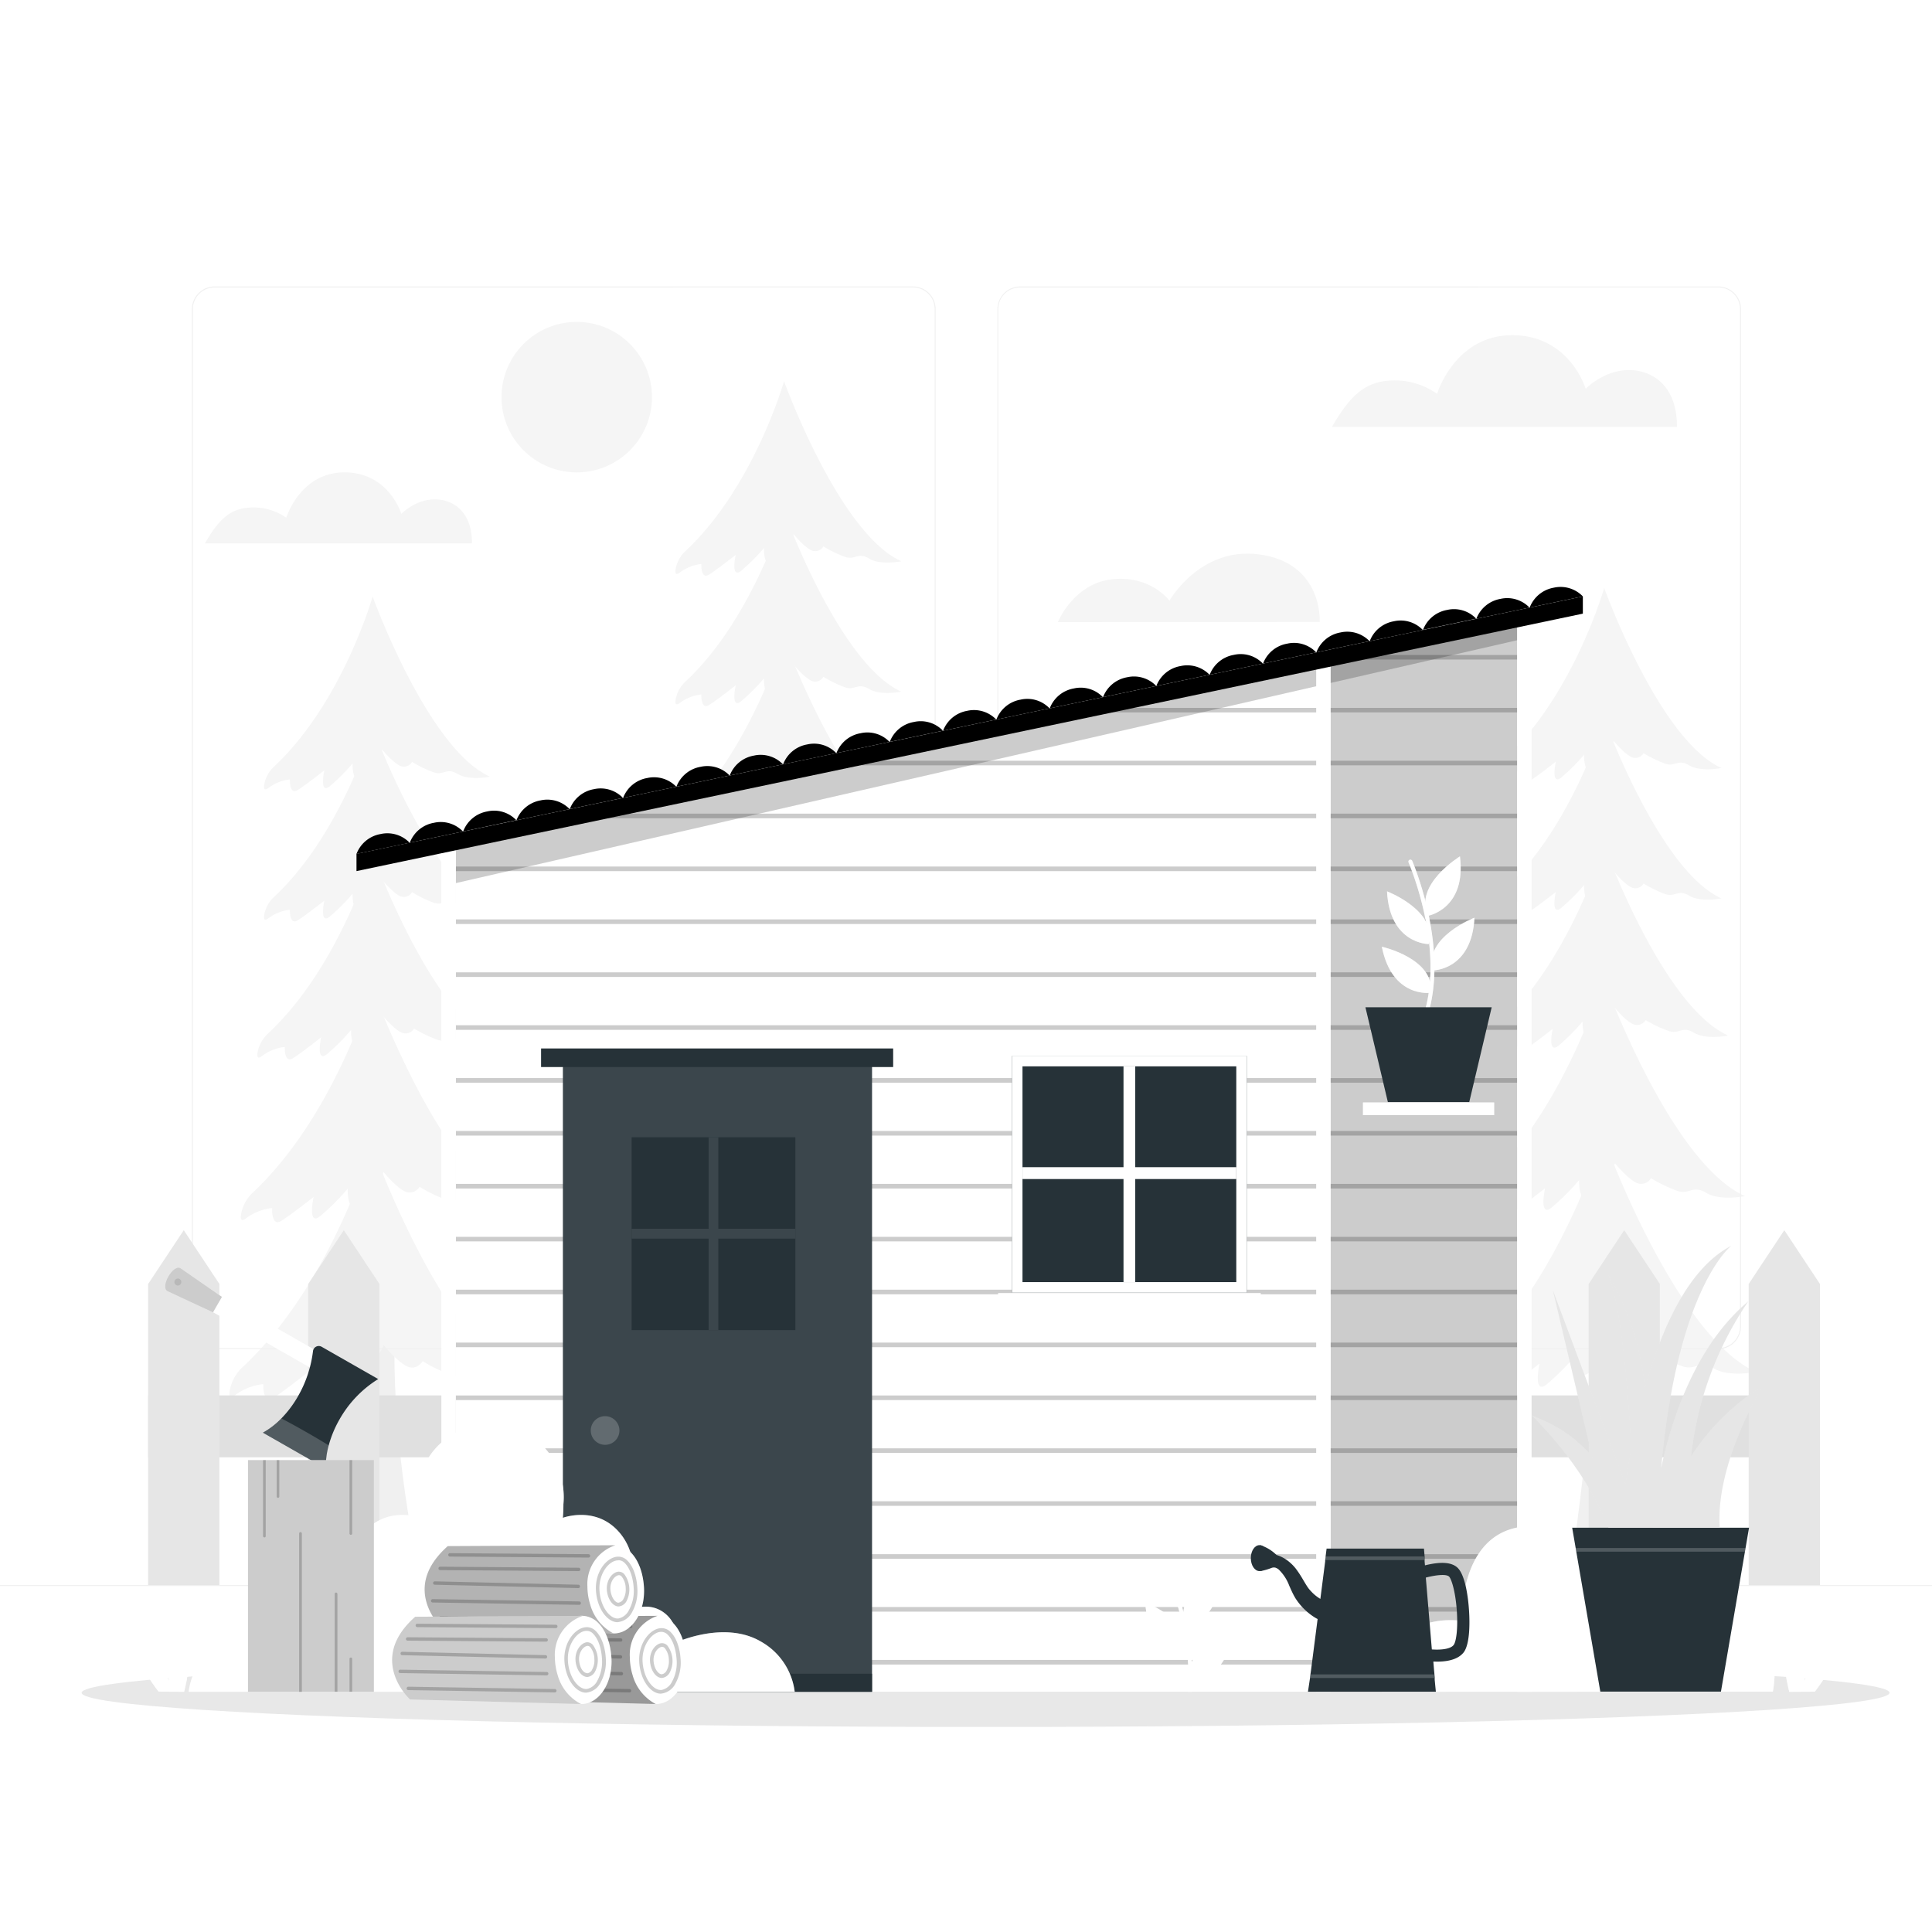 <svg class="animated" id="freepik_stories-shed" xmlns="http://www.w3.org/2000/svg" viewBox="0 0 500 500" version="1.1" xmlns:xlink="http://www.w3.org/1999/xlink" xmlns:svgjs="http://svgjs.com/svgjs"><style>svg#freepik_stories-shed:not(.animated) .animable {opacity: 0;}svg#freepik_stories-shed.animated #freepik--plants-2--inject-2 {animation: 6s Infinite  linear shake;animation-delay: 0.1s;}            @keyframes shake {                10%, 90% {                    transform: translate3d(-1px, 0, 0);                  }                  20%, 80% {                    transform: translate3d(2px, 0, 0);                  }                  30%, 50%, 70% {                    transform: translate3d(-4px, 0, 0);                  }                  40%, 60% {                    transform: translate3d(4px, 0, 0);                  }            }        </style><g id="freepik--background-complete--inject-2" class="animable" style="transform-origin: 250px 242.3px;"><path d="M427.83,408H406.3c2.4-18.25,6.62-45.07,5.2-70.92h9.57C419.65,362.91,423.87,389.73,427.83,408Z" style="fill: rgb(240, 240, 240); transform-origin: 417.065px 372.54px;" id="elhl3r9v9uy57" class="animable"></path><path d="M454.47,355.06s-7,1.43-10.87-.89-4.63.52-8-.52a40.54,40.54,0,0,1-7.5-3.61s-1.55,2.58-4.13,1.29-5.92-5.42-5.92-5.42-3.1,6.45-6.71,9.29-3.36-4.64-3.36-4.64a66.31,66.31,0,0,1-7.74,7.74c-3.61,2.84-1.81-5.42-1.81-5.42s-6.19,4.89-9,6.68-2.58-3.58-2.58-3.58a14.6,14.6,0,0,0-7.22,2.82c-1.54,1.2-1.7.17-1.44-1.29a10.75,10.75,0,0,1,3.27-5.85c10.26-9.59,18-22,23.37-32.76a160.86,160.86,0,0,0,9.68-23.8c.22-.66.32-1,.32-1s.12.33.36.94c1,2.57,3.84,10.06,8.08,19C430.64,329.57,442.1,349.48,454.47,355.06Z" style="fill: rgb(245, 245, 245); transform-origin: 416.279px 327.013px;" id="elgobdf0hntkp" class="animable"></path><path d="M451.59,309.55s-6.46,1.31-10-.83-4.3.48-7.38-.48a36.35,36.35,0,0,1-6.93-3.33,2.93,2.93,0,0,1-3.81,1.19c-2.39-1.19-5.49-5-5.49-5s-2.87,5.95-6.2,8.58-3.1-4.29-3.1-4.29a60.1,60.1,0,0,1-7.16,7.15c-3.33,2.62-1.66-5-1.66-5s-5.73,4.53-8.35,6.18-2.39-3.31-2.39-3.31A13.56,13.56,0,0,0,382.4,313c-1.41,1.09-1.57.15-1.32-1.2a10,10,0,0,1,3-5.42c9.46-8.84,16.58-20.26,21.58-30.24a147,147,0,0,0,9.27-23s2.93,8.16,7.78,18.37C429.54,285.94,440.13,304.37,451.59,309.55Z" style="fill: rgb(245, 245, 245); transform-origin: 416.286px 283.598px;" id="elbojm6wasf3" class="animable"></path><path d="M447.25,268s-5.68,1.17-8.8-.71-3.78.41-6.48-.43A33.12,33.12,0,0,1,425.9,264a2.6,2.6,0,0,1-3.35,1c-2.1-1-4.82-4.39-4.82-4.39s-2.51,5.23-5.43,7.53-2.73-3.77-2.73-3.77a52.92,52.92,0,0,1-6.27,6.28c-2.93,2.29-1.46-4.4-1.46-4.4s-5,4-7.32,5.43-2.09-2.92-2.09-2.92a12.07,12.07,0,0,0-5.86,2.3c-1.25,1-1.39.14-1.17-1a8.73,8.73,0,0,1,2.65-4.74c7.59-7.1,13.44-16,17.75-24.21a129,129,0,0,0,9.31-22.47s2.93,8.12,7.66,17.86C428.76,248.78,437.66,263.69,447.25,268Z" style="fill: rgb(245, 245, 245); transform-origin: 416.282px 245.304px;" id="el5n4vqmpdsn9" class="animable"></path><path d="M445.5,232.5s-5.35,1.09-8.3-.68-3.55.39-6.12-.39a31.13,31.13,0,0,1-5.73-2.78,2.43,2.43,0,0,1-3.16,1c-2-1-4.54-4.14-4.54-4.14s-2.37,4.94-5.13,7.11-2.56-3.56-2.56-3.56A50.78,50.78,0,0,1,404,235c-2.76,2.17-1.37-4.14-1.37-4.14s-4.75,3.74-6.91,5.1-2-2.74-2-2.74a11.3,11.3,0,0,0-5.53,2.18c-1.16.89-1.3.11-1.1-1a8.37,8.37,0,0,1,2.5-4.48c7.5-7,13.22-16,17.33-24a121.13,121.13,0,0,0,8.21-20.08s2.57,7.14,6.77,15.91C427.61,213.57,436.21,228.31,445.5,232.5Z" style="fill: rgb(245, 245, 245); transform-origin: 416.257px 211.038px;" id="el8toblyq39bm" class="animable"></path><path d="M445.5,198.76s-5.35,1.09-8.31-.68-3.55.39-6.1-.4a31.17,31.17,0,0,1-5.74-2.76,2.44,2.44,0,0,1-3.16,1c-2-1-4.54-4.15-4.54-4.15s-2.37,4.94-5.13,7.11-2.56-3.56-2.56-3.56a50.21,50.21,0,0,1-5.93,5.92c-2.76,2.18-1.38-4.14-1.38-4.14s-4.73,3.75-6.9,5.12-2-2.75-2-2.75a11.29,11.29,0,0,0-5.52,2.17c-1.18.9-1.31.12-1.1-1a8.23,8.23,0,0,1,2.49-4.48c17.76-16.61,25.54-44,25.54-44S429.32,191.45,445.5,198.76Z" style="fill: rgb(245, 245, 245); transform-origin: 416.274px 177.33px;" id="elhfd5bma4ws9" class="animable"></path><path d="M109.12,410.21H87.59c2.4-18.24,6.62-45.06,5.2-70.92h9.56C100.93,365.15,105.15,392,109.12,410.21Z" style="fill: rgb(240, 240, 240); transform-origin: 98.355px 374.75px;" id="elxki6n1uupnc" class="animable"></path><path d="M135.76,357.3s-7,1.42-10.87-.89-4.63.52-8-.53a40.79,40.79,0,0,1-7.5-3.6s-1.55,2.57-4.13,1.29-5.93-5.42-5.93-5.42-3.1,6.44-6.7,9.28-3.36-4.63-3.36-4.63a66.58,66.58,0,0,1-7.74,7.73c-3.61,2.84-1.81-5.41-1.81-5.41s-6.19,4.89-9,6.68-2.58-3.58-2.58-3.58A14.58,14.58,0,0,0,60.93,361c-1.54,1.19-1.7.17-1.44-1.29a10.8,10.8,0,0,1,3.26-5.86c10.26-9.58,18-21.94,23.38-32.75a160.86,160.86,0,0,0,9.68-23.8c.22-.66.32-1,.32-1l.35.95c1,2.57,3.85,10.06,8.08,19C111.93,331.81,123.38,351.71,135.76,357.3Z" style="fill: rgb(245, 245, 245); transform-origin: 97.574px 329.233px;" id="el7hvh0a8h68y" class="animable"></path><path d="M132.88,311.78s-6.46,1.32-10-.82-4.29.48-7.37-.48a37,37,0,0,1-6.93-3.33,3,3,0,0,1-3.82,1.19c-2.38-1.19-5.48-5-5.48-5s-2.87,6-6.2,8.59-3.1-4.29-3.1-4.29a61.22,61.22,0,0,1-7.16,7.14c-3.34,2.62-1.66-5-1.66-5s-5.74,4.52-8.36,6.18-2.38-3.32-2.38-3.32a13.67,13.67,0,0,0-6.68,2.62c-1.42,1.1-1.57.15-1.32-1.19a9.94,9.94,0,0,1,3-5.42C74.85,299.79,82,288.38,87,278.4a146.5,146.5,0,0,0,9.28-23s2.93,8.16,7.78,18.37C110.83,288.18,121.42,306.61,132.88,311.78Z" style="fill: rgb(245, 245, 245); transform-origin: 97.6px 285.849px;" id="elk75mdcf9hh9" class="animable"></path><path d="M128.54,270.25s-5.68,1.16-8.81-.72-3.77.42-6.47-.42a33.36,33.36,0,0,1-6.08-2.92,2.58,2.58,0,0,1-3.34,1c-2.1-1-4.82-4.39-4.82-4.39s-2.51,5.23-5.43,7.53-2.73-3.77-2.73-3.77a53.79,53.79,0,0,1-6.27,6.28c-2.93,2.29-1.47-4.4-1.47-4.4s-5,4-7.31,5.43-2.1-2.92-2.1-2.92a12,12,0,0,0-5.85,2.3c-1.25,1-1.39.14-1.17-1a8.73,8.73,0,0,1,2.65-4.75c7.58-7.09,13.44-16,17.75-24.21a129,129,0,0,0,9.31-22.47s2.92,8.13,7.66,17.86C110.05,251,119,265.93,128.54,270.25Z" style="fill: rgb(245, 245, 245); transform-origin: 97.572px 247.489px;" id="elx9wwhq4zalg" class="animable"></path><path d="M126.79,234.73s-5.35,1.1-8.3-.67-3.56.39-6.12-.4a30.69,30.69,0,0,1-5.73-2.77,2.43,2.43,0,0,1-3.16,1c-2-1-4.54-4.14-4.54-4.14s-2.37,4.94-5.13,7.1-2.57-3.55-2.57-3.55a50.33,50.33,0,0,1-5.92,5.93c-2.76,2.16-1.37-4.15-1.37-4.15s-4.75,3.75-6.92,5.11-2-2.75-2-2.75a11.42,11.42,0,0,0-5.53,2.18c-1.17.9-1.3.11-1.1-1a8.28,8.28,0,0,1,2.5-4.47c7.5-7,13.22-16,17.32-24a121.1,121.1,0,0,0,8.22-20.08S99,195.24,103.23,204C108.9,215.8,117.5,230.55,126.79,234.73Z" style="fill: rgb(245, 245, 245); transform-origin: 97.556px 213.268px;" id="els8p49q99y6" class="animable"></path><path d="M126.79,201s-5.35,1.1-8.31-.68-3.55.4-6.1-.39a30.8,30.8,0,0,1-5.74-2.76,2.44,2.44,0,0,1-3.16,1c-2-1-4.54-4.14-4.54-4.14s-2.37,4.93-5.13,7.1-2.57-3.55-2.57-3.55a49.77,49.77,0,0,1-5.92,5.92c-2.76,2.17-1.38-4.14-1.38-4.14s-4.74,3.75-6.91,5.11-2-2.74-2-2.74a11.22,11.22,0,0,0-5.53,2.17c-1.17.9-1.3.12-1.09-1a8.19,8.19,0,0,1,2.49-4.48c17.76-16.61,25.54-44.05,25.54-44.05S110.61,193.69,126.79,201Z" style="fill: rgb(245, 245, 245); transform-origin: 97.559px 179.558px;" id="elfhb0hkgf3e" class="animable"></path><path d="M215.58,407.47H194.05c4.43-24.47,6.62-98.06,5.2-123.92h9.57C207.4,309.41,211.14,382.67,215.58,407.47Z" style="fill: rgb(240, 240, 240); transform-origin: 204.815px 345.51px;" id="elktaowp8awee" class="animable"></path><path d="M242.22,301.55s-7,1.43-10.87-.89-4.63.52-8-.52a40.42,40.42,0,0,1-7.51-3.61s-1.55,2.58-4.13,1.29-5.92-5.42-5.92-5.42-3.1,6.45-6.71,9.29-3.36-4.64-3.36-4.64a66.31,66.31,0,0,1-7.74,7.74c-3.61,2.84-1.81-5.42-1.81-5.42s-6.18,4.9-9,6.68-2.58-3.58-2.58-3.58a14.67,14.67,0,0,0-7.22,2.83c-1.53,1.19-1.7.16-1.44-1.29a10.78,10.78,0,0,1,3.27-5.86c10.26-9.59,18-21.95,23.37-32.76a159.69,159.69,0,0,0,9.68-23.8c.22-.66.32-1,.32-1s.12.33.36.94c1,2.57,3.84,10.06,8.08,19C218.39,276.06,229.85,296,242.22,301.55Z" style="fill: rgb(245, 245, 245); transform-origin: 204.025px 273.501px;" id="el8c6n50j8vga" class="animable"></path><path d="M239.34,256s-6.46,1.31-10-.83-4.3.48-7.38-.48A36.35,36.35,0,0,1,215,251.4a2.93,2.93,0,0,1-3.81,1.19c-2.39-1.19-5.49-5-5.49-5s-2.87,5.95-6.2,8.58-3.1-4.29-3.1-4.29a60.1,60.1,0,0,1-7.16,7.15c-3.33,2.62-1.66-5-1.66-5s-5.73,4.53-8.35,6.19-2.39-3.32-2.39-3.32a13.56,13.56,0,0,0-6.68,2.62c-1.41,1.09-1.56.15-1.32-1.2a9.94,9.94,0,0,1,3-5.41c9.46-8.85,16.58-20.26,21.58-30.25a146.54,146.54,0,0,0,9.27-23s2.94,8.16,7.78,18.37C217.29,232.43,227.88,250.87,239.34,256Z" style="fill: rgb(245, 245, 245); transform-origin: 204.043px 230.109px;" id="elbvgptzltl6" class="animable"></path><path d="M235,214.5s-5.68,1.17-8.8-.71-3.77.41-6.48-.43a32.43,32.43,0,0,1-6.07-2.92,2.59,2.59,0,0,1-3.35,1c-2.1-1-4.82-4.39-4.82-4.39s-2.51,5.23-5.43,7.53-2.73-3.77-2.73-3.77a52.92,52.92,0,0,1-6.27,6.28c-2.93,2.3-1.46-4.4-1.46-4.4s-5,4-7.32,5.43-2.09-2.92-2.09-2.92a12.06,12.06,0,0,0-5.86,2.31c-1.25,1-1.39.13-1.17-1.05a8.73,8.73,0,0,1,2.65-4.74c7.59-7.09,13.44-16,17.75-24.21a129,129,0,0,0,9.31-22.47s2.93,8.12,7.66,17.86C216.51,195.27,225.42,210.18,235,214.5Z" style="fill: rgb(245, 245, 245); transform-origin: 204.032px 191.724px;" id="eli2r8ternd7" class="animable"></path><path d="M233.25,179s-5.35,1.09-8.3-.67-3.55.38-6.12-.4a31.38,31.38,0,0,1-5.73-2.77,2.43,2.43,0,0,1-3.16,1c-2-1-4.54-4.14-4.54-4.14s-2.37,4.94-5.13,7.11-2.56-3.56-2.56-3.56a50.78,50.78,0,0,1-5.93,5.93c-2.76,2.17-1.37-4.14-1.37-4.14s-4.75,3.74-6.91,5.1-2-2.74-2-2.74a11.3,11.3,0,0,0-5.53,2.18c-1.16.89-1.3.11-1.09-1a8.29,8.29,0,0,1,2.49-4.48c7.51-7,13.22-16,17.33-24a121.13,121.13,0,0,0,8.21-20.08s2.57,7.15,6.77,15.91C215.36,160.06,224,174.8,233.25,179Z" style="fill: rgb(245, 245, 245); transform-origin: 204.024px 157.538px;" id="el7liks7b0bzf" class="animable"></path><path d="M233.25,145.25s-5.35,1.1-8.31-.68-3.55.39-6.1-.4a31.17,31.17,0,0,1-5.74-2.76,2.44,2.44,0,0,1-3.16,1c-2-1-4.54-4.15-4.54-4.15s-2.36,4.94-5.13,7.11-2.56-3.55-2.56-3.55a50.64,50.64,0,0,1-5.92,5.92c-2.77,2.17-1.39-4.15-1.39-4.15s-4.73,3.75-6.9,5.12-2-2.75-2-2.75a11.29,11.29,0,0,0-5.52,2.17c-1.18.91-1.31.12-1.1-1a8.29,8.29,0,0,1,2.49-4.48c17.76-16.61,25.54-44,25.54-44S217.07,137.94,233.25,145.25Z" style="fill: rgb(245, 245, 245); transform-origin: 204.024px 123.82px;" id="elwu7dxqjxx8" class="animable"></path><path d="M444.71,349.14H264a5.87,5.87,0,0,1-5.86-5.86V80A5.87,5.87,0,0,1,264,74.15H444.71A5.87,5.87,0,0,1,450.57,80V343.28A5.87,5.87,0,0,1,444.71,349.14ZM264,74.4A5.61,5.61,0,0,0,258.35,80V343.28a5.61,5.61,0,0,0,5.61,5.61H444.71a5.61,5.61,0,0,0,5.61-5.61V80a5.61,5.61,0,0,0-5.61-5.61Z" style="fill: rgb(240, 240, 240); transform-origin: 354.355px 211.645px;" id="elinx41a06e7c" class="animable"></path><path d="M236.28,349.14H55.53a5.87,5.87,0,0,1-5.86-5.86V80a5.87,5.87,0,0,1,5.86-5.86H236.28A5.87,5.87,0,0,1,242.14,80V343.28A5.87,5.87,0,0,1,236.28,349.14ZM55.53,74.4A5.61,5.61,0,0,0,49.92,80V343.28a5.61,5.61,0,0,0,5.61,5.61H236.28a5.61,5.61,0,0,0,5.61-5.61V80a5.61,5.61,0,0,0-5.61-5.61Z" style="fill: rgb(240, 240, 240); transform-origin: 145.905px 211.64px;" id="el3egrwiutmv" class="animable"></path><rect y="410.21" width="500" height="0.25" style="fill: rgb(240, 240, 240); transform-origin: 250px 410.335px;" id="elydvubykowr" class="animable"></rect><rect x="38.34" y="361.13" width="432.66" height="16.02" style="fill: rgb(224, 224, 224); transform-origin: 254.67px 369.14px;" id="elqf54doc3un" class="animable"></rect><polygon points="471 410.21 471 332.29 461.78 318.37 452.56 332.29 452.56 410.21 471 410.21" style="fill: rgb(230, 230, 230); transform-origin: 461.78px 364.29px;" id="elnh3korrnot" class="animable"></polygon><polygon points="429.57 410.21 429.57 332.29 420.35 318.37 411.14 332.29 411.14 410.21 429.57 410.21" style="fill: rgb(230, 230, 230); transform-origin: 420.355px 364.29px;" id="elp5inyjfs4" class="animable"></polygon><polygon points="388.15 410.21 388.15 332.29 378.93 318.37 369.71 332.29 369.71 410.21 388.15 410.21" style="fill: rgb(230, 230, 230); transform-origin: 378.93px 364.29px;" id="elom7ryblnwv" class="animable"></polygon><polygon points="346.74 410.21 346.74 332.29 337.52 318.37 328.31 332.29 328.31 410.21 346.74 410.21" style="fill: rgb(230, 230, 230); transform-origin: 337.525px 364.29px;" id="elv8olc1c968f" class="animable"></polygon><polygon points="305.32 410.21 305.32 332.29 296.1 318.37 286.88 332.29 286.88 410.21 305.32 410.21" style="fill: rgb(230, 230, 230); transform-origin: 296.1px 364.29px;" id="elhp80gfl0azd" class="animable"></polygon><polygon points="263.89 410.21 263.89 332.29 254.68 318.37 245.46 332.29 245.46 410.21 263.89 410.21" style="fill: rgb(230, 230, 230); transform-origin: 254.675px 364.29px;" id="elh4s0qdr700a" class="animable"></polygon><polygon points="222.47 410.21 222.47 332.29 213.25 318.37 204.03 332.29 204.03 410.21 222.47 410.21" style="fill: rgb(230, 230, 230); transform-origin: 213.25px 364.29px;" id="el8y3g29obnb8" class="animable"></polygon><polygon points="181.05 410.21 181.05 332.29 171.83 318.37 162.61 332.29 162.61 410.21 181.05 410.21" style="fill: rgb(230, 230, 230); transform-origin: 171.83px 364.29px;" id="ela95c7eyty49" class="animable"></polygon><polygon points="139.62 410.21 139.62 332.29 130.41 318.37 121.19 332.29 121.19 410.21 139.62 410.21" style="fill: rgb(230, 230, 230); transform-origin: 130.405px 364.29px;" id="elonkh5irss9p" class="animable"></polygon><polygon points="98.2 410.21 98.2 332.29 88.98 318.37 79.76 332.29 79.76 410.21 98.2 410.21" style="fill: rgb(230, 230, 230); transform-origin: 88.98px 364.29px;" id="el3m1yi3gvcw2" class="animable"></polygon><polygon points="56.78 410.21 56.78 332.29 47.56 318.37 38.34 332.29 38.34 410.21 56.78 410.21" style="fill: rgb(230, 230, 230); transform-origin: 47.56px 364.29px;" id="elkr1a6xfqca" class="animable"></polygon><path d="M122.15,140.61c0-8.11-4.64-10.79-8.22-11.28-5.87-.79-10.06,3.67-10.06,3.67s-3.19-10.75-14.71-10.75S74.09,134,74.09,134a14.75,14.75,0,0,0-10.93-2.48c-4.53.76-7.22,4.09-10.13,9.1Z" style="fill: rgb(245, 245, 245); transform-origin: 87.59px 131.435px;" id="eljk193wqrzf8" class="animable"></path><path d="M434,110.46c0-10.47-6-13.94-10.62-14.56-7.58-1-13,4.73-13,4.73s-4.11-13.88-19-13.88-19.46,15.17-19.46,15.17a19.08,19.08,0,0,0-14.12-3.21c-5.84,1-9.32,5.29-13.08,11.75Z" style="fill: rgb(245, 245, 245); transform-origin: 389.36px 98.605px;" id="eln764xts7e9a" class="animable"></path><path d="M273.77,161s4.05-10,14.06-11.09,14.82,5.55,14.82,5.55,7.84-13.95,23.1-12c16.75,2.19,15.79,17.5,15.79,17.5Z" style="fill: rgb(245, 245, 245); transform-origin: 307.66px 152.137px;" id="elduiey5zopz4" class="animable"></path><circle cx="149.26" cy="102.78" r="19.47" style="fill: rgb(245, 245, 245); transform-origin: 149.26px 102.78px;" id="eloexm1nm3ll" class="animable"></circle></g><g id="freepik--Shadow--inject-2" class="animable" style="transform-origin: 255.07px 438.09px;"><g id="elzs065grot1o"><ellipse cx="255.07" cy="438.09" rx="233.94" ry="8.85" style="fill: rgb(230, 230, 230); opacity: 0.9; transform-origin: 255.07px 438.09px;" class="animable" id="elbdnax13uqwt"></ellipse></g></g><g id="freepik--Shed--inject-2" class="animable" style="transform-origin: 250.95px 294.869px;"><polygon points="392.66 159.96 392.66 437.84 166.27 437.84 166.27 207.49 344.34 170.1 392.66 159.96" style="fill: #FFFFFF; transform-origin: 279.465px 298.9px;" id="el776cpypdajs" class="animable"></polygon><g id="ell1rzc0xb3m"><polygon points="392.66 159.97 392.66 437.83 166.27 437.83 166.27 207.5 211.13 198.07 216.78 196.88 276.31 184.38 281.96 183.2 341.55 170.69 344.35 170.1 347.15 169.51 392.66 159.97" style="opacity: 0.2; transform-origin: 279.465px 298.9px;" class="animable" id="elluzbm317ub"></polygon></g><polygon points="344.35 170.1 344.35 437.83 117.95 437.83 117.95 217.63 145.93 211.75 151.59 210.57 166.27 207.5 211.13 198.07 216.78 196.88 276.31 184.38 281.96 183.2 341.55 170.69 344.35 170.1" style="fill: #FFFFFF; transform-origin: 231.15px 303.965px;" id="ell5r1pmeq3u" class="animable"></polygon><g id="el17nomhqb60y"><polygon points="392.66 169.51 392.66 170.69 341.55 170.69 344.34 170.1 347.15 169.51 392.66 169.51" style="opacity: 0.2; transform-origin: 367.105px 170.1px;" class="animable" id="elo6lnnp8comr"></polygon></g><g id="elystpz1co8a"><polygon points="392.66 183.2 392.66 184.38 276.31 184.38 281.96 183.2 392.66 183.2" style="opacity: 0.2; transform-origin: 334.485px 183.79px;" class="animable" id="elnyojizi2y8"></polygon></g><g id="ela10u28kevif"><polygon points="392.66 196.88 392.66 198.07 211.13 198.07 216.78 196.88 392.66 196.88" style="opacity: 0.2; transform-origin: 301.895px 197.475px;" class="animable" id="elnz4r75xeugd"></polygon></g><g id="elpynumnwp90f"><polygon points="392.66 210.57 392.66 211.76 145.93 211.76 151.59 210.57 392.66 210.57" style="opacity: 0.2; transform-origin: 269.295px 211.165px;" class="animable" id="elj8nmkylkdt"></polygon></g><g id="elp6pb0hg6cfm"><rect x="117.95" y="224.26" width="274.71" height="1.19" style="opacity: 0.2; transform-origin: 255.305px 224.855px;" class="animable" id="elmi3amw3r5jc"></rect></g><g id="elogfwhvr34d9"><rect x="117.95" y="237.94" width="274.71" height="1.19" style="opacity: 0.2; transform-origin: 255.305px 238.535px;" class="animable" id="elbpv0qrttkwa"></rect></g><g id="elw8roxc3ubyh"><rect x="117.95" y="251.64" width="274.71" height="1.19" style="opacity: 0.2; transform-origin: 255.305px 252.235px;" class="animable" id="els2sbjbx6g9"></rect></g><g id="elgj7f9zuhhz5"><rect x="117.95" y="265.33" width="274.71" height="1.19" style="opacity: 0.2; transform-origin: 255.305px 265.925px;" class="animable" id="el95cdz8ix1c"></rect></g><g id="elft2pepw7hei"><rect x="117.95" y="279.01" width="274.71" height="1.19" style="opacity: 0.2; transform-origin: 255.305px 279.605px;" class="animable" id="eljierqqb4pga"></rect></g><g id="elc5q5avpybjh"><rect x="117.95" y="292.7" width="274.71" height="1.19" style="opacity: 0.2; transform-origin: 255.305px 293.295px;" class="animable" id="elifb1fik6qnc"></rect></g><g id="el23yd21viq69"><rect x="117.95" y="306.39" width="274.71" height="1.19" style="opacity: 0.2; transform-origin: 255.305px 306.985px;" class="animable" id="elvhne1zvja8"></rect></g><g id="elxk37fwh0kjl"><rect x="117.95" y="320.09" width="274.71" height="1.18" style="opacity: 0.2; transform-origin: 255.305px 320.68px;" class="animable" id="el7zcqpmbvprc"></rect></g><g id="elmfai71fghr7"><rect x="117.95" y="333.77" width="274.71" height="1.19" style="opacity: 0.2; transform-origin: 255.305px 334.365px;" class="animable" id="el37ydolz1w18"></rect></g><g id="el0c2ujmz6udlg"><rect x="117.95" y="347.46" width="274.71" height="1.19" style="opacity: 0.2; transform-origin: 255.305px 348.055px;" class="animable" id="eldyhsdc0p5cv"></rect></g><g id="elrtsc0d232dn"><rect x="117.95" y="361.15" width="274.71" height="1.19" style="opacity: 0.2; transform-origin: 255.305px 361.745px;" class="animable" id="el77e37qhpclq"></rect></g><g id="eltsa0sn573fo"><rect x="117.95" y="374.83" width="274.71" height="1.19" style="opacity: 0.2; transform-origin: 255.305px 375.425px;" class="animable" id="el1w9so1oeruy"></rect></g><g id="el8k8oebzj9r4"><rect x="117.95" y="388.52" width="274.71" height="1.19" style="opacity: 0.2; transform-origin: 255.305px 389.115px;" class="animable" id="elx1twkqeo17g"></rect></g><g id="el300ia6qltux"><rect x="117.95" y="402.22" width="274.71" height="1.19" style="opacity: 0.2; transform-origin: 255.305px 402.815px;" class="animable" id="elv22lypij17j"></rect></g><g id="el079x2ei0lx8v"><rect x="117.95" y="415.9" width="274.71" height="1.19" style="opacity: 0.2; transform-origin: 255.305px 416.495px;" class="animable" id="elunc5rl1pky"></rect></g><g id="elxqkgys7wij"><rect x="117.95" y="429.59" width="274.71" height="1.19" style="opacity: 0.2; transform-origin: 255.305px 430.185px;" class="animable" id="elkszvy4eqrzg"></rect></g><rect x="145.68" y="274.01" width="80" height="163.82" style="fill: rgb(38, 50, 56); transform-origin: 185.68px 355.92px;" id="el5qn9eyhc6ph" class="animable"></rect><g id="elqrmtv6ndsx"><rect x="145.68" y="274.01" width="80" height="163.82" style="fill: rgb(255, 255, 255); opacity: 0.1; transform-origin: 185.68px 355.92px;" class="animable" id="elwmlbntd4bo"></rect></g><rect x="145.68" y="433.16" width="80" height="4.68" style="fill: rgb(38, 50, 56); transform-origin: 185.68px 435.5px;" id="elcw8qcuhzdnm" class="animable"></rect><rect x="163.46" y="294.33" width="42.38" height="49.9" style="fill: rgb(38, 50, 56); transform-origin: 184.65px 319.28px;" id="elb3c41zdhbvd" class="animable"></rect><polygon points="205.84 318.01 205.84 320.55 185.9 320.55 185.9 344.23 183.39 344.23 183.39 320.55 163.46 320.55 163.46 318.01 183.39 318.01 183.39 294.33 185.9 294.33 185.9 318.01 205.84 318.01" style="fill: rgb(38, 50, 56); transform-origin: 184.65px 319.28px;" id="elx92sea815l" class="animable"></polygon><g id="elby6a6vc5kt"><polygon points="205.84 318.01 205.84 320.55 185.9 320.55 185.9 344.23 183.39 344.23 183.39 320.55 163.46 320.55 163.46 318.01 183.39 318.01 183.39 294.33 185.9 294.33 185.9 318.01 205.84 318.01" style="fill: rgb(255, 255, 255); opacity: 0.1; transform-origin: 184.65px 319.28px;" class="animable" id="elayu9e3wqebd"></polygon></g><g id="elnbb228aumyg"><g style="opacity: 0.2; transform-origin: 156.6px 370.21px;" class="animable" id="el1wjrj50g0gc"><path d="M160.31,370.25a3.71,3.71,0,1,1-3.71-3.75A3.73,3.73,0,0,1,160.31,370.25Z" style="fill: rgb(255, 255, 255); transform-origin: 156.6px 370.21px;" id="elpkcz65je9le" class="animable"></path></g></g><rect x="140.03" y="271.34" width="91.12" height="4.81" style="fill: rgb(38, 50, 56); transform-origin: 185.59px 273.745px;" id="el2hf7wvemd3n" class="animable"></rect><g id="el1lqgbuueds6"><polygon points="392.66 159.97 392.66 165.69 344.35 176.75 166.27 217.49 117.95 228.55 117.95 217.63 145.93 211.75 151.59 210.57 166.27 207.5 211.13 198.07 216.78 196.88 276.31 184.38 281.96 183.2 341.55 170.69 344.35 170.1 347.15 169.51 392.66 159.97" style="opacity: 0.2; transform-origin: 255.305px 194.26px;" class="animable" id="elis3aizgi2b"></polygon></g><rect x="261.92" y="273.24" width="60.74" height="61.3" style="fill: rgb(38, 50, 56); transform-origin: 292.29px 303.89px;" id="eluv4bwo0ve3" class="animable"></rect><rect x="261.92" y="273.24" width="60.74" height="61.3" style="fill: #FFFFFF; transform-origin: 292.29px 303.89px;" id="elfjohndoixv9" class="animable"></rect><g id="elsds09bhpav"><rect x="261.92" y="273.24" width="60.74" height="61.3" style="fill: rgb(255, 255, 255); opacity: 0.3; transform-origin: 292.29px 303.89px;" class="animable" id="el5eal7x11wx"></rect></g><rect x="264.62" y="275.97" width="55.33" height="55.84" style="fill: rgb(38, 50, 56); transform-origin: 292.285px 303.89px;" id="eltkuit5hi4t9" class="animable"></rect><polygon points="319.95 302.08 319.95 305.12 293.8 305.12 293.8 331.81 290.77 331.81 290.77 305.12 264.62 305.12 264.62 302.08 290.77 302.08 290.77 275.97 293.8 275.97 293.8 302.08 319.95 302.08" style="fill: #FFFFFF; transform-origin: 292.285px 303.89px;" id="elyrert1tcrzq" class="animable"></polygon><g id="el7ep1umnzo4"><polygon points="319.95 302.08 319.95 305.12 293.8 305.12 293.8 331.81 290.77 331.81 290.77 305.12 264.62 305.12 264.62 302.08 290.77 302.08 290.77 275.97 293.8 275.97 293.8 302.08 319.95 302.08" style="fill: rgb(255, 255, 255); opacity: 0.3; transform-origin: 292.285px 303.89px;" class="animable" id="el9l7bz3tpb"></polygon></g><rect x="258.32" y="268.43" width="67.95" height="4.81" style="fill: #FFFFFF; transform-origin: 292.295px 270.835px;" id="el11gn436ekir" class="animable"></rect><g id="elt72j6crlnbf"><rect x="258.32" y="268.43" width="67.95" height="4.81" style="fill: rgb(255, 255, 255); opacity: 0.3; transform-origin: 292.295px 270.835px;" class="animable" id="elpbh4hwl1bi"></rect></g><rect x="258.32" y="334.65" width="67.95" height="4.81" style="fill: #FFFFFF; transform-origin: 292.295px 337.055px;" id="elq8p8l34isfm" class="animable"></rect><g id="eltgybr5sdlk"><rect x="258.32" y="334.65" width="67.95" height="4.81" style="fill: rgb(255, 255, 255); opacity: 0.3; transform-origin: 292.295px 337.055px;" class="animable" id="elu6q94skzvof"></rect></g><path d="M370.27,256.93s-10,1.49-12.65-11.91C357.62,245,371.4,248.09,370.27,256.93Z" style="fill: #FFFFFF; transform-origin: 363.978px 251px;" id="elscdctylv1hs" class="animable"></path><g id="elk4u78hizfdk"><path d="M370.27,256.93s-10,1.49-12.65-11.91C357.62,245,371.4,248.09,370.27,256.93Z" style="fill: rgb(255, 255, 255); opacity: 0.4; transform-origin: 363.978px 251px;" class="animable" id="elvda2nckdygd"></path></g><path d="M369.75,244.33s-10.11,0-10.79-13.65C359,230.68,372.14,235.74,369.75,244.33Z" style="fill: #FFFFFF; transform-origin: 364.5px 237.505px;" id="elktlxaf1y2gh" class="animable"></path><g id="el2t3p6wdloat"><path d="M369.75,244.33s-10.11,0-10.79-13.65C359,230.68,372.14,235.74,369.75,244.33Z" style="fill: rgb(255, 255, 255); opacity: 0.4; transform-origin: 364.5px 237.505px;" class="animable" id="eld3gw0xml41t"></path></g><path d="M369.61,237s9.94-1.81,8.22-15.37C377.83,221.64,365.74,229,369.61,237Z" style="fill: #FFFFFF; transform-origin: 373.438px 229.315px;" id="el5frzp6oc3qp" class="animable"></path><g id="el7ntql2j2spp"><path d="M369.61,237s9.94-1.81,8.22-15.37C377.83,221.64,365.74,229,369.61,237Z" style="fill: rgb(255, 255, 255); opacity: 0.4; transform-origin: 373.438px 229.315px;" class="animable" id="el9hcw4glv1ym"></path></g><path d="M370.8,251.15s10.11,0,10.79-13.65C381.59,237.5,368.41,242.57,370.8,251.15Z" style="fill: #FFFFFF; transform-origin: 376.05px 244.325px;" id="elk7edl218qpj" class="animable"></path><g id="ele8tue07sfk"><path d="M370.8,251.15s10.11,0,10.79-13.65C381.59,237.5,368.41,242.57,370.8,251.15Z" style="fill: rgb(255, 255, 255); opacity: 0.4; transform-origin: 376.05px 244.325px;" class="animable" id="ellgw6gscpx3g"></path></g><path d="M369.33,262l-.14,0a.53.53,0,0,1-.36-.64c4.73-17.25-4.2-37.94-4.29-38.15a.53.53,0,0,1,.26-.69.52.52,0,0,1,.68.27c.09.21,9.16,21.24,4.34,38.85A.51.51,0,0,1,369.33,262Z" style="fill: #FFFFFF; transform-origin: 367.864px 242.239px;" id="el525hewz63vb" class="animable"></path><g id="el4cglkm3ukut"><g style="opacity: 0.4; transform-origin: 367.864px 242.239px;" class="animable" id="elvpi17kfyrb"><path d="M369.33,262l-.14,0a.53.53,0,0,1-.36-.64c4.73-17.25-4.2-37.94-4.29-38.15a.53.53,0,0,1,.26-.69.52.52,0,0,1,.68.27c.09.21,9.16,21.24,4.34,38.85A.51.51,0,0,1,369.33,262Z" style="fill: rgb(255, 255, 255); transform-origin: 367.864px 242.239px;" id="eltsl8mdt9xl" class="animable"></path></g></g><polygon points="386.05 260.68 380.24 285.22 359.18 285.22 353.37 260.68 386.05 260.68" style="fill: rgb(38, 50, 56); transform-origin: 369.71px 272.95px;" id="elncdup4q4nn" class="animable"></polygon><rect x="352.73" y="285.31" width="33.96" height="3.28" style="fill: #FFFFFF; transform-origin: 369.71px 286.95px;" id="elfpj9ogpxb9j" class="animable"></rect><g id="el7wawrgcia3s"><rect x="352.73" y="285.31" width="33.96" height="3.28" style="fill: rgb(255, 255, 255); opacity: 0.3; transform-origin: 369.71px 286.95px;" class="animable" id="elb22min3feqg"></rect></g><rect x="340.64" y="172.21" width="3.71" height="265.62" style="fill: #FFFFFF; transform-origin: 342.495px 305.02px;" id="el3bibqms8hl3" class="animable"></rect><g id="el2ty92l4iz5h"><rect x="340.64" y="172.21" width="3.71" height="265.62" style="fill: rgb(255, 255, 255); opacity: 0.4; transform-origin: 342.495px 305.02px;" class="animable" id="elx61dt9otlf"></rect></g><rect x="114.24" y="218.09" width="3.71" height="219.75" style="fill: #FFFFFF; transform-origin: 116.095px 327.965px;" id="elz8326vk3ht" class="animable"></rect><g id="el955xhiej46o"><rect x="114.24" y="218.09" width="3.71" height="219.75" style="fill: rgb(255, 255, 255); opacity: 0.4; transform-origin: 116.095px 327.965px;" class="animable" id="elttr00p8luem"></rect></g><rect x="392.66" y="157.72" width="3.71" height="280.11" style="fill: #FFFFFF; transform-origin: 394.515px 297.775px;" id="el8e9xy2ffor" class="animable"></rect><g id="elph8gwspnj3"><rect x="392.66" y="157.72" width="3.71" height="280.11" style="fill: rgb(255, 255, 255); opacity: 0.2; transform-origin: 394.515px 297.775px;" class="animable" id="el7dyeypo8n7"></rect></g><polygon points="409.64 154.35 92.26 220.98 92.26 225.44 409.64 158.81 409.64 154.35" id="elek55jbzrjq" class="animable" style="transform-origin: 250.95px 189.895px;"></polygon><path d="M92.26,221a8.14,8.14,0,0,1,6.24-5.15,8,8,0,0,1,7.52,2.26Z" id="elxmuiz8pjkcc" class="animable" style="transform-origin: 99.14px 218.328px;"></path><path d="M106.06,218.09a8.13,8.13,0,0,1,6.24-5.15,7.94,7.94,0,0,1,7.52,2.26Z" id="elbil8sd3583t" class="animable" style="transform-origin: 112.94px 215.415px;"></path><path d="M119.86,215.19A8.17,8.17,0,0,1,126.1,210a7.94,7.94,0,0,1,7.52,2.26Z" id="elac8t43iy9wm" class="animable" style="transform-origin: 126.74px 212.495px;"></path><path d="M133.66,212.29a8.17,8.17,0,0,1,6.24-5.15,8,8,0,0,1,7.52,2.26Z" id="elbipzo259n0l" class="animable" style="transform-origin: 140.54px 209.618px;"></path><path d="M147.46,209.39a8.17,8.17,0,0,1,6.24-5.15,8,8,0,0,1,7.52,2.26Z" id="elhtqdbh7pbw" class="animable" style="transform-origin: 154.34px 206.718px;"></path><path d="M161.26,206.5a8.15,8.15,0,0,1,6.25-5.15,8,8,0,0,1,7.52,2.26Z" id="elr1xw83iqfp" class="animable" style="transform-origin: 168.145px 203.828px;"></path><path d="M175.06,203.6a8.17,8.17,0,0,1,6.25-5.15,8,8,0,0,1,7.52,2.26Z" id="elz7kxb9ynspf" class="animable" style="transform-origin: 181.945px 200.928px;"></path><path d="M188.86,200.7a8.17,8.17,0,0,1,6.25-5.15,8,8,0,0,1,7.52,2.26Z" id="eliaitxbq599e" class="animable" style="transform-origin: 195.745px 198.028px;"></path><path d="M202.67,197.81a8.13,8.13,0,0,1,6.24-5.15,7.94,7.94,0,0,1,7.52,2.26Z" id="el5aomlnt07f6" class="animable" style="transform-origin: 209.55px 195.135px;"></path><path d="M216.47,194.91a8.14,8.14,0,0,1,6.24-5.15,7.94,7.94,0,0,1,7.52,2.26Z" id="elv4udgqqbjg" class="animable" style="transform-origin: 223.35px 192.235px;"></path><path d="M230.27,192a8.14,8.14,0,0,1,6.24-5.15,7.94,7.94,0,0,1,7.52,2.26Z" id="elmqptm1evre" class="animable" style="transform-origin: 237.15px 189.325px;"></path><path d="M244.07,189.11a8.17,8.17,0,0,1,6.24-5.15,8,8,0,0,1,7.52,2.26Z" id="elc56d2eoolvf" class="animable" style="transform-origin: 250.95px 186.438px;"></path><path d="M257.87,186.22a8.15,8.15,0,0,1,6.24-5.15,7.94,7.94,0,0,1,7.52,2.26Z" id="elqamxsbk5t5b" class="animable" style="transform-origin: 264.75px 183.545px;"></path><path d="M271.67,183.32a8.17,8.17,0,0,1,6.24-5.15,7.94,7.94,0,0,1,7.52,2.26Z" id="elaj6ulpliwbj" class="animable" style="transform-origin: 278.55px 180.645px;"></path><path d="M285.47,180.42a8.17,8.17,0,0,1,6.25-5.15,8,8,0,0,1,7.52,2.26Z" id="elohlzy6n093o" class="animable" style="transform-origin: 292.355px 177.748px;"></path><path d="M299.27,177.52a8.15,8.15,0,0,1,6.25-5.14,8,8,0,0,1,7.52,2.26Z" id="elsstz2slt3j" class="animable" style="transform-origin: 306.155px 174.853px;"></path><path d="M313.07,174.63a8.15,8.15,0,0,1,6.25-5.15,7.94,7.94,0,0,1,7.52,2.26Z" id="elsgxckm8lkcd" class="animable" style="transform-origin: 319.955px 171.955px;"></path><path d="M326.88,171.73a8.14,8.14,0,0,1,6.24-5.15,7.94,7.94,0,0,1,7.52,2.26Z" id="elb2a8fty499l" class="animable" style="transform-origin: 333.76px 169.055px;"></path><path d="M340.68,168.83a8.14,8.14,0,0,1,6.24-5.15,8,8,0,0,1,7.52,2.26Z" id="elpomnsoe3rq" class="animable" style="transform-origin: 347.56px 166.158px;"></path><path d="M354.48,165.94a8.15,8.15,0,0,1,6.24-5.15,7.94,7.94,0,0,1,7.52,2.26Z" id="el4nfmwvfxj4x" class="animable" style="transform-origin: 361.36px 163.265px;"></path><path d="M368.28,163a8.17,8.17,0,0,1,6.24-5.15,7.94,7.94,0,0,1,7.52,2.26Z" id="el10nz3wrnw6x" class="animable" style="transform-origin: 375.16px 160.325px;"></path><path d="M382.08,160.14a8.17,8.17,0,0,1,6.24-5.15,8,8,0,0,1,7.52,2.26Z" id="elmw67mbt5as" class="animable" style="transform-origin: 388.96px 157.468px;"></path><path d="M395.88,157.24a8.17,8.17,0,0,1,6.25-5.15,8,8,0,0,1,7.51,2.26Z" id="elzxbhcnvpqo" class="animable" style="transform-origin: 402.76px 154.569px;"></path></g><g id="freepik--plants-2--inject-2" class="animable animator-active" style="transform-origin: 255.355px 403.165px;"><path d="M205.67,437.83a17.37,17.37,0,0,0-8.76-13c-9.39-5.51-21.79.18-21.79.18a8.29,8.29,0,0,0-3-7.44c-4.5-3.63-9.76-.55-9.76-.55s4.91-12.31-2.07-20.43c-6.06-7.05-14.69-3.76-14.69-3.76a26.44,26.44,0,0,0,.21-3.5c.05-.6.09-1.21.09-1.82a19,19,0,1,0-37.26,5.23c-1.48-.47-9-2.47-14.42,3.85-7,8.12-2.08,20.43-2.08,20.43s-5.25-3.08-9.76.55a8.3,8.3,0,0,0-3,7.44s-12.41-5.69-21.79-.18a17.37,17.37,0,0,0-8.76,13Z" style="fill: #FFFFFF; transform-origin: 127.25px 403.16px;" id="elgilj67zbhrc" class="animable"></path><g id="el2assy9l3rqf"><path d="M205.67,437.83a17.37,17.37,0,0,0-8.76-13c-9.39-5.51-21.79.18-21.79.18a8.29,8.29,0,0,0-3-7.44c-4.5-3.63-9.76-.55-9.76-.55s4.91-12.31-2.07-20.43c-6.06-7.05-14.69-3.76-14.69-3.76a26.44,26.44,0,0,0,.21-3.5c.05-.6.09-1.21.09-1.82a19,19,0,1,0-37.26,5.23c-1.48-.47-9-2.47-14.42,3.85-7,8.12-2.08,20.43-2.08,20.43s-5.25-3.08-9.76.55a8.3,8.3,0,0,0-3,7.44s-12.41-5.69-21.79-.18a17.37,17.37,0,0,0-8.76,13Z" style="fill: rgb(255, 255, 255); opacity: 0.3; transform-origin: 127.25px 403.16px;" class="animable" id="elhgt8h3fkger"></path></g><path d="M357.62,437.84s0-20.53,20.7-18.39c0,0-.92-21.44,14.68-24.19,18.44-3.25,23.2,15.52,23.2,15.52s5.67-5.89,13.35-3.34,8.92,14,8.92,14a13,13,0,0,1,15.27-1.64c7.84,4.17,5.08,18,5.08,18Z" style="fill: #FFFFFF; transform-origin: 408.456px 416.361px;" id="elmqy4u0eok8" class="animable"></path><g id="elavi0v57r9xc"><path d="M357.62,437.84s0-20.53,20.7-18.39c0,0-.92-21.44,14.68-24.19,18.44-3.25,23.2,15.52,23.2,15.52s5.67-5.89,13.35-3.34,8.92,14,8.92,14a13,13,0,0,1,15.27-1.64c7.84,4.17,5.08,18,5.08,18Z" style="fill: rgb(255, 255, 255); opacity: 0.3; transform-origin: 408.456px 416.361px;" class="animable" id="elg1u9w4gi6dq"></path></g><path d="M463.06,437.84c-.66-2.66-2.87-12.37.69-12.3,4.13.08,3.27,9.43,3.27,9.43s4.62-11.92,7.3-9c2.25,2.48-2.93,9.61-4.64,11.83Z" style="fill: #FFFFFF; transform-origin: 468.326px 431.675px;" id="elqx4tvk04eq" class="animable"></path><g id="eljskd9ytgoc"><path d="M463.06,437.84c-.66-2.66-2.87-12.37.69-12.3,4.13.08,3.27,9.43,3.27,9.43s4.62-11.92,7.3-9c2.25,2.48-2.93,9.61-4.64,11.83Z" style="fill: rgb(255, 255, 255); opacity: 0.6; transform-origin: 468.326px 431.675px;" class="animable" id="el5zke4m2mekn"></path></g><path d="M47.65,437.83c.67-2.65,2.87-12.37-.69-12.3-4.13.09-3.27,9.44-3.27,9.44s-4.62-11.92-7.3-9c-2.25,2.48,2.93,9.61,4.65,11.82Z" style="fill: #FFFFFF; transform-origin: 42.385px 431.67px;" id="elhlkid97okr" class="animable"></path><g id="elc6a1rxkc1ri"><path d="M47.65,437.83c.67-2.65,2.87-12.37-.69-12.3-4.13.09-3.27,9.44-3.27,9.44s-4.62-11.92-7.3-9c-2.25,2.48,2.93,9.61,4.65,11.82Z" style="fill: rgb(255, 255, 255); opacity: 0.6; transform-origin: 42.385px 431.67px;" class="animable" id="elubugw7gojaf"></path></g><path d="M307.13,428.17s-10.05,0-10.73-13.46C296.4,414.71,309.52,419.71,307.13,428.17Z" style="fill: #FFFFFF; transform-origin: 301.91px 421.44px;" id="elewyr5cwob3s" class="animable"></path><g id="elx0b6jyxfp2n"><path d="M307.13,428.17s-10.05,0-10.73-13.46C296.4,414.71,309.52,419.71,307.13,428.17Z" style="fill: rgb(255, 255, 255); opacity: 0.4; transform-origin: 301.91px 421.44px;" class="animable" id="elg3ju237h3bv"></path></g><path d="M307,421s9.9-1.78,8.18-15.15C315.17,405.81,303.15,413.05,307,421Z" style="fill: #FFFFFF; transform-origin: 310.81px 413.425px;" id="elj8ng2oskdqo" class="animable"></path><g id="el6enktf8atwl"><path d="M307,421s9.9-1.78,8.18-15.15C315.17,405.81,303.15,413.05,307,421Z" style="fill: rgb(255, 255, 255); opacity: 0.4; transform-origin: 310.81px 413.425px;" class="animable" id="el5z40jor3fj3"></path></g><path d="M308.19,434.9s10.05,0,10.73-13.46C318.92,421.44,305.8,426.44,308.19,434.9Z" style="fill: #FFFFFF; transform-origin: 313.41px 428.17px;" id="elmm069asq32" class="animable"></path><g id="el0qid99k6zbg"><path d="M308.19,434.9s10.05,0,10.73-13.46C318.92,421.44,305.8,426.44,308.19,434.9Z" style="fill: rgb(255, 255, 255); opacity: 0.4; transform-origin: 313.41px 428.17px;" class="animable" id="el2sqrx3f0fxu"></path></g><path d="M307.44,437.84h1c1.2-15.36-5.49-30.76-5.57-30.94a.51.51,0,0,0-.67-.26.5.5,0,0,0-.26.67C302,407.49,308.66,422.73,307.44,437.84Z" style="fill: #FFFFFF; transform-origin: 305.239px 422.219px;" id="elwaa1sbm4mgr" class="animable"></path><g id="elwb7gwbcpqp8"><g style="opacity: 0.4; transform-origin: 305.239px 422.219px;" class="animable" id="elh7rhdn0reoe"><path d="M307.44,437.84h1c1.2-15.36-5.49-30.76-5.57-30.94a.51.51,0,0,0-.67-.26.5.5,0,0,0-.26.67C302,407.49,308.66,422.73,307.44,437.84Z" style="fill: rgb(255, 255, 255); transform-origin: 305.239px 422.219px;" id="el55koade0p86" class="animable"></path></g></g></g><g id="freepik--Wood--inject-2" class="animable" style="transform-origin: 110.176px 384.537px;"><path d="M46.7,328.21c-1.92-1.1-5.3,4.83-3.39,5.92l11.82,5.5.4.19,25.6,14.62,2.27-4L57.8,335.84l-.36-.25ZM46.48,331a.92.92,0,0,1,.33,1.24.9.9,0,0,1-1.23.33.89.89,0,0,1-.33-1.22A.9.9,0,0,1,46.48,331Z" style="fill: #FFFFFF; transform-origin: 63.072px 341.257px;" id="el09qgzb3wibur" class="animable"></path><g id="elnzg4fsfmcwi"><path d="M46.7,328.21c-1.92-1.1-5.3,4.83-3.39,5.92l11.82,5.5,2.31-4Z" style="opacity: 0.2; transform-origin: 50.092px 333.852px;" class="animable" id="elz20qfzmmkzc"></path></g><path d="M97.88,356.9l-14.59-8.33A1.51,1.51,0,0,0,81,349.69a30.8,30.8,0,0,1-3.86,11.63,28,28,0,0,1-4.34,5.78,20.28,20.28,0,0,1-4.76,3.67l16.29,9.3a20.14,20.14,0,0,1,.74-6,28.32,28.32,0,0,1,2.77-6.68A29.09,29.09,0,0,1,97.88,356.9Z" style="fill: rgb(38, 50, 56); transform-origin: 82.96px 364.209px;" id="elxvzskl3sa6j" class="animable"></path><g id="ell9uz8njydt"><path d="M72.85,367.1a20.05,20.05,0,0,1-4.77,3.67l16.3,9.31a19.69,19.69,0,0,1,.73-6C81.49,371.85,76.64,369.08,72.85,367.1Z" style="fill: rgb(255, 255, 255); opacity: 0.2; transform-origin: 76.595px 373.59px;" class="animable" id="elcg3zdyddc9j"></path></g><path d="M177.58,429.06c.37,6.32-3,11.66-7.45,11.92h-.44c-3.33-.05-6.31-2.94-7.64-7.1a15.43,15.43,0,0,1-.72-3.88c-.37-6.32,3.78-11.56,8.26-11.82h0a4.28,4.28,0,0,1,.62,0,6,6,0,0,1,4,1.88C176.14,422,177.36,425.26,177.58,429.06Z" style="fill: #FFFFFF; transform-origin: 169.457px 429.574px;" id="elp2avor426g" class="animable"></path><g id="elbama9aiyuva"><g style="opacity: 0.2; transform-origin: 169.457px 429.574px;" class="animable" id="el92h36yyh7fq"><path d="M177.58,429.06c.37,6.32-3,11.66-7.45,11.92h-.44c-3.33-.05-6.31-2.94-7.64-7.1a15.43,15.43,0,0,1-.72-3.88c-.37-6.32,3.78-11.56,8.26-11.82h0a4.28,4.28,0,0,1,.62,0,6,6,0,0,1,4,1.88C176.14,422,177.36,425.26,177.58,429.06Z" style="fill: rgb(255, 255, 255); transform-origin: 169.457px 429.574px;" id="elo8nog6nykt" class="animable"></path></g></g><g id="elq94z6uwsh38"><g style="opacity: 0.2; transform-origin: 170.794px 429.84px;" class="animable" id="el6yonv68832t"><path d="M171,438.32H171c-2,0-4.07-2.08-5-5.11a12.14,12.14,0,0,1-.57-3.1c-.28-4.78,2.73-8.56,5.6-8.75h.34a3.32,3.32,0,0,1,2.26,1.09c1.4,1.41,2.34,4,2.51,7a11.12,11.12,0,0,1-1.29,6.16,4.73,4.73,0,0,1-3.56,2.67Zm.12-16H171c-2.37.15-4.94,3.57-4.7,7.73a11.66,11.66,0,0,0,.53,2.87c.83,2.6,2.54,4.42,4.15,4.45h.18a3.86,3.86,0,0,0,2.78-2.2,10.11,10.11,0,0,0,1.17-5.62c-.16-2.77-1-5.17-2.24-6.42a2.39,2.39,0,0,0-1.62-.81Z" id="elrr8ql4kpe48" class="animable" style="transform-origin: 170.794px 429.84px;"></path></g></g><g id="els2yforkor8h"><g style="opacity: 0.2; transform-origin: 171.129px 429.75px;" class="animable" id="elyg4gfetswp"><path d="M171.28,434.25h0c-1.15,0-2.23-1.09-2.76-2.73a7.25,7.25,0,0,1-.3-1.62c-.15-2.54,1.48-4.54,3-4.65h.11a1.89,1.89,0,0,1,1.38.62,6.59,6.59,0,0,1,.65,6.91,2.61,2.61,0,0,1-2,1.47Zm0-.95h0a1.72,1.72,0,0,0,1.26-1,4.9,4.9,0,0,0,.56-2.7,5,5,0,0,0-1.06-3.07,1,1,0,0,0-.65-.34c-1.16.07-2.36,1.71-2.25,3.64a5.79,5.79,0,0,0,.26,1.39C169.79,432.43,170.55,433.28,171.26,433.3Z" id="elimq74kjzl3g" class="animable" style="transform-origin: 171.129px 429.75px;"></path></g></g><path d="M169.69,441l0,0-44.24-1.19s-5.65-5.15-4.48-12.1c.48-2.87,2.13-6.05,5.82-9.31l42.76-.22h.62A10.59,10.59,0,0,0,163,428.85a16.27,16.27,0,0,0,.73,4.71A12.1,12.1,0,0,0,169.69,441Z" style="fill: #FFFFFF; transform-origin: 145.49px 429.59px;" id="elys3wzfby8ss" class="animable"></path><g id="el4zrf0x8r3dy"><g style="opacity: 0.4; transform-origin: 145.49px 429.59px;" class="animable" id="elyyicnbkttpc"><path d="M169.69,441l0,0-44.24-1.19s-5.65-5.15-4.48-12.1c.48-2.87,2.13-6.05,5.82-9.31l42.76-.22h.62A10.59,10.59,0,0,0,163,428.85a16.27,16.27,0,0,0,.73,4.71A12.1,12.1,0,0,0,169.69,441Z" id="el153nuo9x6xf" class="animable" style="transform-origin: 145.49px 429.59px;"></path></g></g><g id="elpwsw7wmrhte"><path d="M160.68,424.86h0l-35.85-.26a.44.44,0,0,1-.43-.44.44.44,0,0,1,.44-.44l35.85.27a.44.44,0,0,1,0,.87Z" style="opacity: 0.2; transform-origin: 142.732px 424.29px;" class="animable" id="elemmuvivu4pt"></path></g><g id="el0o0i1jx0h9a"><path d="M163.22,421.36h0l-35.85-.26a.43.43,0,0,1-.43-.44.44.44,0,0,1,.44-.44l35.85.26a.44.44,0,0,1,.43.45A.43.43,0,0,1,163.22,421.36Z" style="opacity: 0.2; transform-origin: 145.3px 420.79px;" class="animable" id="el223tg2q8p5g"></path></g><g id="elwidnncf2cx"><path d="M160.56,429.24h0l-37.14-.87a.43.43,0,0,1-.42-.45.44.44,0,0,1,.44-.43l37.14.87a.44.44,0,0,1,0,.88Z" style="opacity: 0.2; transform-origin: 142.01px 428.365px;" class="animable" id="eljjoayso80t"></path></g><g id="elnzozccjsvyl"><path d="M160.82,433.59h0l-37.91-.6a.44.44,0,0,1,0-.88l37.91.6a.45.45,0,0,1,.43.45A.44.44,0,0,1,160.82,433.59Z" style="opacity: 0.2; transform-origin: 141.86px 432.85px;" class="animable" id="elcba8xdqu9v8"></path></g><g id="ellnpgadr0t8l"><path d="M162.92,438h0l-37.91-.6a.44.44,0,0,1-.44-.44.44.44,0,0,1,.45-.43l37.91.59a.44.44,0,0,1,.43.45A.43.43,0,0,1,162.92,438Z" style="opacity: 0.2; transform-origin: 143.965px 437.265px;" class="animable" id="eleaplb89vfrv"></path></g><path d="M166.66,410.8c.36,6.32-3,11.66-7.46,11.92h-.43c-3.34-.05-6.31-2.94-7.65-7.1a15.89,15.89,0,0,1-.71-3.88c-.37-6.32,3.77-11.56,8.26-11.82h0a4.28,4.28,0,0,1,.62,0,6,6,0,0,1,4,1.88C165.21,403.75,166.43,407,166.66,410.8Z" style="fill: #FFFFFF; transform-origin: 158.537px 411.314px;" id="eloegzlyo5nte" class="animable"></path><g id="elbqq6sgynxzc"><g style="opacity: 0.2; transform-origin: 158.537px 411.314px;" class="animable" id="elked0yqpgxp"><path d="M166.66,410.8c.36,6.32-3,11.66-7.46,11.92h-.43c-3.34-.05-6.31-2.94-7.65-7.1a15.89,15.89,0,0,1-.71-3.88c-.37-6.32,3.77-11.56,8.26-11.82h0a4.28,4.28,0,0,1,.62,0,6,6,0,0,1,4,1.88C165.21,403.75,166.43,407,166.66,410.8Z" style="fill: rgb(255, 255, 255); transform-origin: 158.537px 411.314px;" id="eltfh5i4vczv" class="animable"></path></g></g><g id="elr1dfnqbjelj"><g style="opacity: 0.2; transform-origin: 159.594px 411.34px;" class="animable" id="el91ejldaph5f"><path d="M159.87,419.82h-.07c-2,0-4.07-2.09-5-5.11a12.14,12.14,0,0,1-.57-3.11c-.28-4.77,2.72-8.55,5.6-8.74h.33a3.3,3.3,0,0,1,2.27,1.09c1.4,1.41,2.34,4,2.51,7a11.06,11.06,0,0,1-1.3,6.16,4.72,4.72,0,0,1-3.56,2.67Zm.12-16h-.16c-2.36.16-4.94,3.57-4.69,7.74a11.74,11.74,0,0,0,.52,2.87c.84,2.59,2.54,4.42,4.16,4.44H160a3.9,3.9,0,0,0,2.78-2.2A10.14,10.14,0,0,0,164,411c-.16-2.76-1-5.16-2.24-6.41a2.37,2.37,0,0,0-1.62-.81Z" id="elk3q97y0sxze" class="animable" style="transform-origin: 159.594px 411.34px;"></path></g></g><g id="elm5bmfnozcn"><g style="opacity: 0.2; transform-origin: 159.959px 411.25px;" class="animable" id="eluhpxdjobhim"><path d="M160.11,415.75h0c-1.15,0-2.23-1.09-2.76-2.73a6.27,6.27,0,0,1-.3-1.62c-.15-2.54,1.48-4.55,3-4.65h.11a1.92,1.92,0,0,1,1.38.61,6.61,6.61,0,0,1,.65,6.92,2.59,2.59,0,0,1-2,1.46Zm0-1h0a1.68,1.68,0,0,0,1.26-1,4.84,4.84,0,0,0,.56-2.69,5,5,0,0,0-1.06-3.08,1,1,0,0,0-.65-.33c-1.17.07-2.36,1.71-2.25,3.64a5.19,5.19,0,0,0,.26,1.38C158.61,413.93,159.38,414.78,160.09,414.79Z" id="elxvf78paeivc" class="animable" style="transform-origin: 159.959px 411.25px;"></path></g></g><path d="M158.77,422.73l0,0-44.23-1.19s-5.65-5.15-4.49-12.1c.49-2.87,2.13-6,5.83-9.31l42.76-.22h.62a10.58,10.58,0,0,0-7.24,10.66,16.27,16.27,0,0,0,.73,4.71A12.07,12.07,0,0,0,158.77,422.73Z" style="fill: #FFFFFF; transform-origin: 134.577px 411.32px;" id="elk6vo9zt9q2l" class="animable"></path><g id="eladutio9p1ft"><g style="opacity: 0.3; transform-origin: 134.577px 411.32px;" class="animable" id="elxp5hsjegqul"><path d="M158.77,422.73l0,0-44.23-1.19s-5.65-5.15-4.49-12.1c.49-2.87,2.13-6,5.83-9.31l42.76-.22h.62a10.58,10.58,0,0,0-7.24,10.66,16.27,16.27,0,0,0,.73,4.71A12.07,12.07,0,0,0,158.77,422.73Z" id="elib20tbob2y" class="animable" style="transform-origin: 134.577px 411.32px;"></path></g></g><g id="el1c4uwu5r05e"><path d="M149.76,406.6h0l-35.85-.26a.44.44,0,0,1-.44-.44.45.45,0,0,1,.45-.44l35.84.27a.44.44,0,0,1,.44.44A.43.43,0,0,1,149.76,406.6Z" style="opacity: 0.2; transform-origin: 131.835px 406.03px;" class="animable" id="elvb5hdfnf2p"></path></g><g id="elyja5ft6l0li"><path d="M152.3,403.1h0l-35.85-.26a.44.44,0,0,1-.44-.44.44.44,0,0,1,.44-.44l35.85.26a.45.45,0,0,1,.44.45A.44.44,0,0,1,152.3,403.1Z" style="opacity: 0.2; transform-origin: 134.375px 402.53px;" class="animable" id="elyek7e7cl52j"></path></g><g id="eldk284wdlf6p"><path d="M149.64,411h0l-37.13-.87a.44.44,0,0,1-.43-.45.45.45,0,0,1,.45-.43l37.13.87a.44.44,0,0,1,0,.88Z" style="opacity: 0.2; transform-origin: 131.09px 410.125px;" class="animable" id="el9ddx8zg4l5i"></path></g><g id="elfler0w25oee"><g style="opacity: 0.2; transform-origin: 130.94px 414.59px;" class="animable" id="el66w5q9twufv"><path d="M149.89,415.33h0l-37.91-.6a.44.44,0,0,1-.44-.44.45.45,0,0,1,.45-.44l37.91.6a.44.44,0,0,1,0,.88Z" id="el38wrpljirt3" class="animable" style="transform-origin: 130.94px 414.59px;"></path></g></g><g id="elxfybkguvz4"><path d="M152,419.73h0l-37.91-.6a.44.44,0,1,1,0-.87l37.92.59a.45.45,0,0,1,.43.45A.44.44,0,0,1,152,419.73Z" style="opacity: 0.2; transform-origin: 133.012px 418.993px;" class="animable" id="elbb2dgvpn0s4"></path></g><path d="M158.24,429.06c.37,6.32-3,11.66-7.45,11.92h-.43c-3.34-.05-6.32-2.95-7.65-7.1A15.51,15.51,0,0,1,142,430c-.37-6.32,3.77-11.56,8.25-11.82h0a4.28,4.28,0,0,1,.62,0,6,6,0,0,1,4,1.89C156.8,422,158,425.26,158.24,429.06Z" style="fill: #FFFFFF; transform-origin: 150.122px 429.574px;" id="el8td0ulumorq" class="animable"></path><g id="elcy2ysq59ksj"><g style="opacity: 0.2; transform-origin: 150.122px 429.574px;" class="animable" id="elu8rvmjv7fa"><path d="M158.24,429.06c.37,6.32-3,11.66-7.45,11.92h-.43c-3.34-.05-6.32-2.95-7.65-7.1A15.51,15.51,0,0,1,142,430c-.37-6.32,3.77-11.56,8.25-11.82h0a4.28,4.28,0,0,1,.62,0,6,6,0,0,1,4,1.89C156.8,422,158,425.26,158.24,429.06Z" style="fill: rgb(255, 255, 255); transform-origin: 150.122px 429.574px;" id="elphhxaucus7p" class="animable"></path></g></g><g id="elxmh4si8ydkk"><g style="opacity: 0.2; transform-origin: 151.433px 429.585px;" class="animable" id="elh8wplj69hoq"><path d="M151.71,438.06h-.07c-2,0-4.07-2.08-5-5.1a12.22,12.22,0,0,1-.57-3.11c-.28-4.77,2.72-8.55,5.6-8.74H152a3.28,3.28,0,0,1,2.27,1.09c1.4,1.41,2.34,4,2.51,7a11.09,11.09,0,0,1-1.3,6.15,4.71,4.71,0,0,1-3.56,2.68Zm.12-16h-.16c-2.36.16-4.94,3.57-4.69,7.74a11.29,11.29,0,0,0,.52,2.87c.84,2.59,2.54,4.42,4.16,4.44h.18a3.9,3.9,0,0,0,2.78-2.2,10.25,10.25,0,0,0,1.17-5.63c-.16-2.76-1-5.16-2.24-6.41a2.32,2.32,0,0,0-1.62-.81Z" id="el57jnhei5v4k" class="animable" style="transform-origin: 151.433px 429.585px;"></path></g></g><g id="elkmlg5p9at1"><g style="opacity: 0.2; transform-origin: 151.824px 429.51px;" class="animable" id="elm178vsnkxaa"><path d="M152,434h0c-1.15,0-2.23-1.09-2.76-2.73a6.12,6.12,0,0,1-.3-1.62c-.15-2.53,1.48-4.54,3-4.64H152a2,2,0,0,1,1.38.62,6.61,6.61,0,0,1,.65,6.92,2.63,2.63,0,0,1-2,1.46Zm0-.95h0a1.68,1.68,0,0,0,1.26-1,4.86,4.86,0,0,0,.56-2.69,5,5,0,0,0-1.06-3.08,1,1,0,0,0-.66-.33c-1.16.07-2.35,1.71-2.24,3.64a5.62,5.62,0,0,0,.25,1.38C150.45,432.18,151.22,433,151.93,433Z" id="elq3eqdeepnfs" class="animable" style="transform-origin: 151.824px 429.51px;"></path></g></g><path d="M150.36,441h0l-44.24-1.18s-5.65-5.15-4.48-12.1c.48-2.87,2.13-6.06,5.82-9.31l42.76-.22h.63a10.61,10.61,0,0,0-7.25,10.67,16.26,16.26,0,0,0,.74,4.71A12,12,0,0,0,150.36,441Z" style="fill: #FFFFFF; transform-origin: 126.165px 429.595px;" id="elrvlirtdxuz" class="animable"></path><g id="ellb903c2n28"><g style="opacity: 0.2; transform-origin: 126.165px 429.595px;" class="animable" id="el6p32cwmkti9"><path d="M150.36,441h0l-44.24-1.18s-5.65-5.15-4.48-12.1c.48-2.87,2.13-6.06,5.82-9.31l42.76-.22h.63a10.61,10.61,0,0,0-7.25,10.67,16.26,16.26,0,0,0,.74,4.71A12,12,0,0,0,150.36,441Z" id="eltaon5wbglt" class="animable" style="transform-origin: 126.165px 429.595px;"></path></g></g><g id="elfs81mr5wu67"><path d="M141.34,424.86h0l-35.84-.26a.44.44,0,0,1-.44-.44.44.44,0,0,1,.44-.44l35.85.26a.45.45,0,0,1,.44.45A.45.45,0,0,1,141.34,424.86Z" style="opacity: 0.2; transform-origin: 123.425px 424.29px;" class="animable" id="elx1o9906nbka"></path></g><g id="el5jwy4kyx9uw"><path d="M143.88,421.36h0L108,421.1a.44.44,0,0,1,0-.88l35.85.26a.43.43,0,0,1,.43.44A.44.44,0,0,1,143.88,421.36Z" style="opacity: 0.2; transform-origin: 125.92px 420.79px;" class="animable" id="el9xv9t5hoag"></path></g><g id="el3gh2eqxqrvt"><path d="M141.23,429.23h0l-37.13-.87a.44.44,0,1,1,0-.88l37.13.87a.44.44,0,0,1,0,.87Z" style="opacity: 0.2; transform-origin: 122.632px 428.355px;" class="animable" id="elnxkpslj151"></path></g><g id="el22946cs0col"><path d="M141.48,433.59h0l-37.92-.6a.44.44,0,0,1-.43-.45.45.45,0,0,1,.45-.43l37.91.6a.43.43,0,0,1,.43.45A.44.44,0,0,1,141.48,433.59Z" style="opacity: 0.2; transform-origin: 122.525px 432.85px;" class="animable" id="elzdgua5k0k6b"></path></g><g id="elkdkds2q4abj"><path d="M143.58,438h0l-37.91-.6a.43.43,0,0,1-.43-.44.44.44,0,0,1,.44-.44l37.91.6a.45.45,0,0,1,.44.45A.45.45,0,0,1,143.58,438Z" style="opacity: 0.2; transform-origin: 124.635px 437.26px;" class="animable" id="ellfpckv3di7k"></path></g><rect x="64.18" y="377.87" width="32.58" height="59.97" style="fill: #FFFFFF; transform-origin: 80.47px 407.855px;" id="el19g5y9ng7zl" class="animable"></rect><g id="elyx5gw1bab3m"><rect x="64.18" y="377.87" width="32.58" height="59.96" style="opacity: 0.2; transform-origin: 80.47px 407.85px;" class="animable" id="elacdmqzi1zn4"></rect></g><g id="elk3e5witmnxa"><g style="opacity: 0.2; transform-origin: 68.425px 387.874px;" class="animable" id="elrrnatu6sl6"><path d="M68.77,377.87v19.6a.35.35,0,1,1-.69,0v-19.6Z" id="elcxnywuep6m" class="animable" style="transform-origin: 68.425px 387.874px;"></path></g></g><g id="elyyokhjzzn8m"><g style="opacity: 0.2; transform-origin: 77.77px 417.185px;" class="animable" id="el3mws9t1iir2"><path d="M78.12,396.86v41h-.7v-41a.35.35,0,0,1,.35-.35A.35.35,0,0,1,78.12,396.86Z" id="elhcb652k19gr" class="animable" style="transform-origin: 77.77px 417.185px;"></path></g></g><g id="elr2jrz90cku"><g style="opacity: 0.2; transform-origin: 71.945px 382.756px;" class="animable" id="el37no0n7g0i"><path d="M72.29,377.87v9.48a.35.35,0,0,1-.69,0v-9.48Z" id="elr58qcxi1ttj" class="animable" style="transform-origin: 71.945px 382.756px;"></path></g></g><g id="elcdl3lg71he"><g style="opacity: 0.2; transform-origin: 90.795px 387.54px;" class="animable" id="elxs65wt6n2ko"><path d="M91.14,377.87v19a.34.34,0,0,1-.34.34.35.35,0,0,1-.35-.34v-19Z" id="eljkdttywj5en" class="animable" style="transform-origin: 90.795px 387.54px;"></path></g></g><g id="el91g4tyaienk"><g style="opacity: 0.2; transform-origin: 86.97px 424.99px;" class="animable" id="el0sxgv4yjro3"><path d="M87.32,412.5v25.33h-.7V412.5a.35.35,0,1,1,.7,0Z" id="elnk2kc22c8kf" class="animable" style="transform-origin: 86.97px 424.99px;"></path></g></g><g id="el7su82o6nwxa"><g style="opacity: 0.2; transform-origin: 90.795px 433.4px;" class="animable" id="elwpcnshblyw"><path d="M91.14,429.32v8.51h-.69v-8.51a.35.35,0,0,1,.35-.35A.34.34,0,0,1,91.14,429.32Z" id="elyg2zqqrvio" class="animable" style="transform-origin: 90.795px 433.4px;"></path></g></g></g><g id="freepik--watering-can--inject-2" class="animable" style="transform-origin: 351.998px 418.85px;"><path d="M380.15,416.36c-.18-2.56-.86-8.74-3-10.69-1.47-1.33-4.07-1.55-7.91-.67l-.46.11-.09-1,0-.33,0-.35,0-.27,0-.32-.05-.62-.12-1.44H343.32l-.16,1.26-.1.8,0,.13-.06.46-.05.35,0,.33-1.24,9.68a10.82,10.82,0,0,1-1.57-1.14,9.85,9.85,0,0,1-.86-.85,7.69,7.69,0,0,1-.75-.89c-.47-.67-.94-1.48-1.44-2.33a27,27,0,0,0-1.74-2.62,11.32,11.32,0,0,0-2.46-2.32,9.48,9.48,0,0,0-3.11-1.38,12.35,12.35,0,0,0-3.22-.34,3.44,3.44,0,0,0-.09,2.56,9.58,9.58,0,0,1,2.47.54,6.6,6.6,0,0,1,2,1.18,11.43,11.43,0,0,1,2.71,4.16c.38.85.77,1.77,1.31,2.75.14.24.28.49.44.74l.13.18.12.18c.08.11.16.23.24.33a14.53,14.53,0,0,0,1.06,1.29,15.91,15.91,0,0,0,2.53,2.24,12.77,12.77,0,0,0,1.46.91l.06,0-1.61,12.51-.12.94-.13.89-.11.75,0,.19-.07.49-.46,3.07h33.1l-.3-3.07,0-.49,0-.19-.07-.75v-.05l-.09-.95-.19-2.3.51,0c2.63.07,5.8-.36,7.38-2.44C380.58,425.16,380.35,418.93,380.15,416.36Zm-3.94,9.35c-.82,1.08-3.29,1.33-5.65,1.16L369,408.28c2.7-.7,5.26-.95,6-.28.58.53,1.63,3.63,2,8.59C377.37,421.37,376.87,424.85,376.21,425.71Z" style="fill: rgb(38, 50, 56); transform-origin: 353.276px 419.3px;" id="elkdihnv2lpb" class="animable"></path><g id="el1wayq3qaa2t"><polygon points="368.64 403.75 342.93 403.75 342.98 403.4 343.04 402.94 343.06 402.81 368.56 402.81 368.59 403.13 368.61 403.4 368.64 403.75" style="fill: rgb(255, 255, 255); opacity: 0.2; transform-origin: 355.785px 403.28px;" class="animable" id="elnxkimx7ld5o"></polygon></g><g id="elknu3hxtssfg"><polygon points="371.2 434.27 338.97 434.27 339 434.08 339.11 433.33 371.11 433.33 371.18 434.08 371.2 434.27" style="fill: rgb(255, 255, 255); opacity: 0.2; transform-origin: 355.085px 433.8px;" class="animable" id="eljppacq8fajk"></polygon></g><path d="M328.21,403.24c0,1.85-1,3.36-2.25,3.36s-2.25-1.51-2.25-3.36,1-3.36,2.25-3.36S328.21,401.38,328.21,403.24Z" style="fill: rgb(38, 50, 56); transform-origin: 325.96px 403.24px;" id="elmus5qcg8aje" class="animable"></path><path d="M330.33,402.4a10.53,10.53,0,0,0-4.12-2.5v6.7a15.73,15.73,0,0,0,2.88-.83,1.73,1.73,0,0,1,1.56.19Z" style="fill: rgb(38, 50, 56); transform-origin: 328.43px 403.25px;" id="el4fl640xiplf" class="animable"></path></g><g id="freepik--plant-1--inject-2" class="animable" style="transform-origin: 426.29px 380.1px;"><polygon points="452.65 395.38 451.75 400.62 451.59 401.57 446.04 433.95 445.88 434.89 445.38 437.79 414.16 437.79 413.66 434.89 413.5 433.95 407.94 401.57 407.78 400.62 406.88 395.38 452.65 395.38" style="fill: rgb(38, 50, 56); transform-origin: 429.765px 416.585px;" id="ell2jelyiu3rk" class="animable"></polygon><g id="ellssi5z4q86k"><polygon points="451.75 400.62 451.59 401.57 407.94 401.57 407.78 400.62 451.75 400.62" style="fill: rgb(255, 255, 255); opacity: 0.2; transform-origin: 429.765px 401.095px;" class="animable" id="elm2aozqgvp6r"></polygon></g><path d="M445.09,390.34a36.47,36.47,0,0,0-.06,4.43c0,.2,0,.4,0,.61H416.29c-6.53-16.67-19.92-29.08-19.92-29.08,10.56,4.12,12.69,8,15.58,10.23l.35,1.49a4.46,4.46,0,0,0-.35-1.49l-10.07-42.61,18.81,50.22c.36-2.61.83-5.73,1.46-9.17,0-.52-1.61-36-6.17-45.52a73.82,73.82,0,0,1,9.75,29.71c4.19-15.11,11.12-30.94,22.33-36.75-.24.18-13.94,11-18.15,57.49,2.73-12.73,8.91-31.7,22.56-43.12a88,88,0,0,0-14.8,40.09,59.33,59.33,0,0,1,18.54-18.22C455.91,359.15,446.18,375.13,445.09,390.34Z" style="fill: #FFFFFF; transform-origin: 426.29px 358.895px;" id="elo9i7yeezkfl" class="animable"></path><g id="elfd4hzmbfwmk"><g style="opacity: 0.1; transform-origin: 426.29px 358.895px;" class="animable" id="ellg1mfd1ilsr"><path d="M445.09,390.34a36.47,36.47,0,0,0-.06,4.43c0,.2,0,.4,0,.61H416.29c-6.53-16.67-19.92-29.08-19.92-29.08,10.56,4.12,12.69,8,15.58,10.23l.35,1.49a4.46,4.46,0,0,0-.35-1.49l-10.07-42.61,18.81,50.22c.36-2.61.83-5.73,1.46-9.17,0-.52-1.61-36-6.17-45.52a73.82,73.82,0,0,1,9.75,29.71c4.19-15.11,11.12-30.94,22.33-36.75-.24.18-13.94,11-18.15,57.49,2.73-12.73,8.91-31.7,22.56-43.12a88,88,0,0,0-14.8,40.09,59.33,59.33,0,0,1,18.54-18.22C455.91,359.15,446.18,375.13,445.09,390.34Z" id="elcaa6m55i" class="animable" style="transform-origin: 426.29px 358.895px;"></path></g></g></g><defs>     <filter id="active" height="200%">         <feMorphology in="SourceAlpha" result="DILATED" operator="dilate" radius="2"></feMorphology>                <feFlood flood-color="#32DFEC" flood-opacity="1" result="PINK"></feFlood>        <feComposite in="PINK" in2="DILATED" operator="in" result="OUTLINE"></feComposite>        <feMerge>            <feMergeNode in="OUTLINE"></feMergeNode>            <feMergeNode in="SourceGraphic"></feMergeNode>        </feMerge>    </filter>    <filter id="hover" height="200%">        <feMorphology in="SourceAlpha" result="DILATED" operator="dilate" radius="2"></feMorphology>                <feFlood flood-color="#ff0000" flood-opacity="0.5" result="PINK"></feFlood>        <feComposite in="PINK" in2="DILATED" operator="in" result="OUTLINE"></feComposite>        <feMerge>            <feMergeNode in="OUTLINE"></feMergeNode>            <feMergeNode in="SourceGraphic"></feMergeNode>        </feMerge>            <feColorMatrix type="matrix" values="0   0   0   0   0                0   1   0   0   0                0   0   0   0   0                0   0   0   1   0 "></feColorMatrix>    </filter></defs></svg>